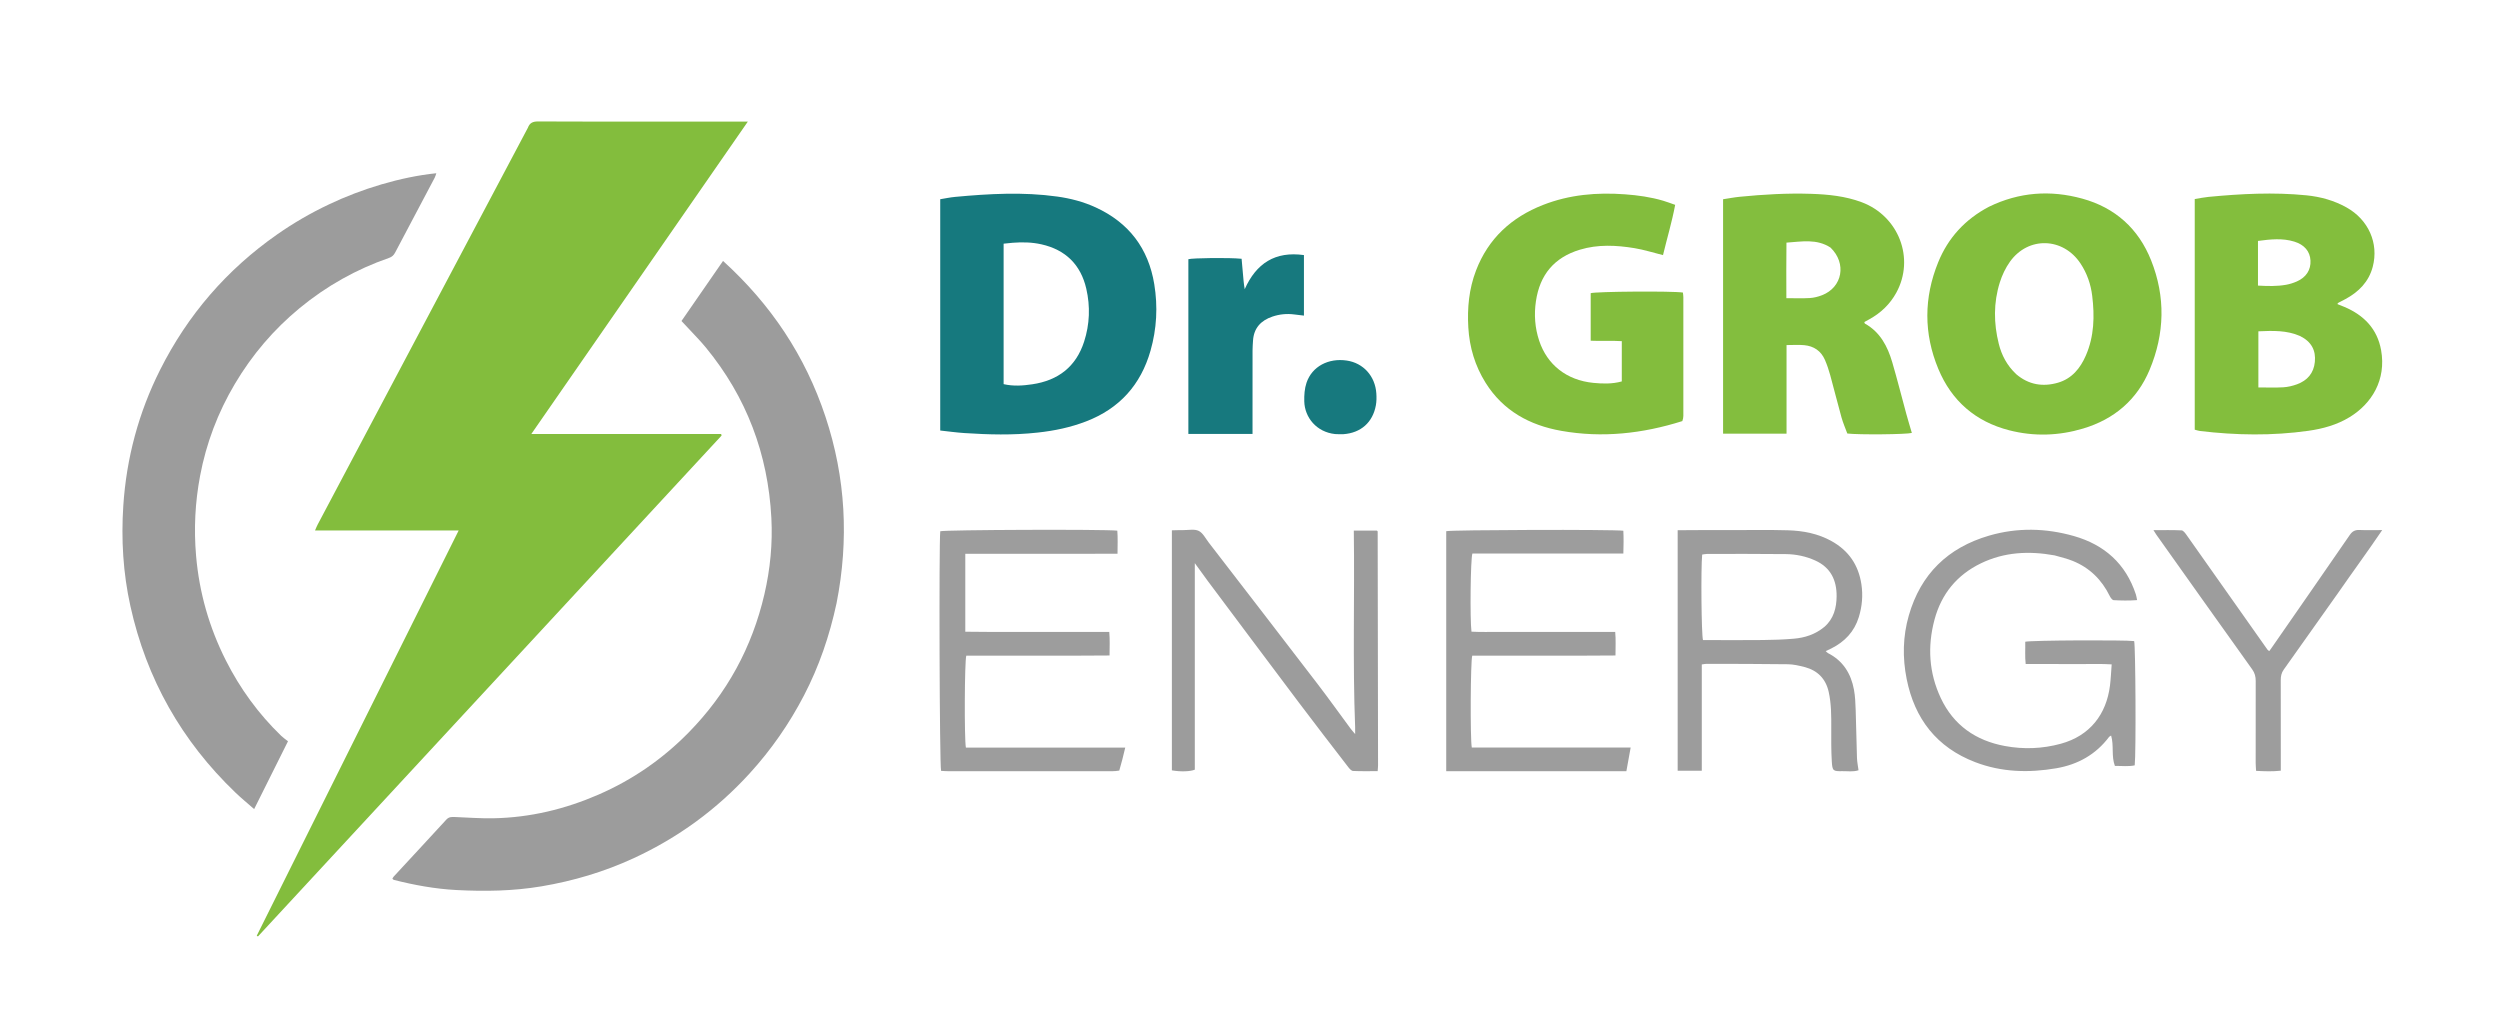 <svg version="1.1" id="Layer_1" xmlns="http://www.w3.org/2000/svg" xmlns:xlink="http://www.w3.org/1999/xlink" x="0px" y="0px"
	 width="100%" viewBox="0 0 3538 1429" enable-background="new 0 0 3538 1429" xml:space="preserve">
<path fill="#83BD3D" opacity="1" stroke="none" 
	d="
M932,614.211 
	C962.253,614.211 991.506,614.211 1020.452,614.211 
	C1020.9,615.141 1021.127,615.431 1021.165,615.745 
	C1021.201,616.04 1021.138,616.452 1020.949,616.655 
	C802.327,852.871 583.689,1089.073 365.052,1325.275 
	C364.487,1324.929 363.921,1324.582 363.355,1324.236 
	C458.351,1133.571 553.346,942.906 649.112,750.697 
	C580.557,750.697 513.798,750.697 445.821,750.697 
	C447.437,747.058 448.335,744.66 449.524,742.415 
	C548.379,555.79 647.256,369.177 746.132,182.563 
	C746.444,181.974 746.856,181.423 747.077,180.803 
	C749.507,173.967 754.07,171.839 761.481,171.883 
	C817.808,172.217 874.139,172.066 930.469,172.065 
	C969.133,172.065 1007.798,172.065 1046.462,172.065 
	C1049.714,172.065 1052.966,172.065 1058.353,172.065 
	C955.938,319.827 854.535,466.129 751.897,614.211 
	C812.812,614.211 871.906,614.211 932,614.211 
z"/>
<path fill="#9C9C9C" opacity="1" stroke="none" 
	d="
M1183.876,853.72 
	C1174,899.694 1159.181,943.044 1137.862,984.076 
	C1117.018,1024.194 1091.473,1061.007 1060.971,1094.452 
	C1014.311,1145.614 959.539,1185.571 896.728,1214.551 
	C855.097,1233.758 811.601,1246.705 766.343,1254.339 
	C726.31,1261.091 686.089,1261.671 645.824,1259.569 
	C615.91,1258.007 586.4,1252.607 557.322,1245.214 
	C556.75,1245.069 556.307,1244.412 555.302,1243.575 
	C555.856,1242.636 556.294,1241.472 557.076,1240.626 
	C581.952,1213.714 606.93,1186.897 631.686,1159.876 
	C635.161,1156.082 638.96,1156.042 643.404,1156.225 
	C661.688,1156.979 679.994,1158.354 698.264,1158.018 
	C750.166,1157.063 799.737,1145.108 847.25,1124.42 
	C895.484,1103.418 937.93,1074.007 974.761,1036.444 
	C1028.811,981.32 1064.379,916.055 1081.8,840.931 
	C1090.04,805.398 1093.547,769.259 1091.631,732.866 
	C1086.881,642.631 1056.546,561.986 999.036,491.968 
	C990.804,481.946 981.577,472.741 972.792,463.174 
	C970.34,460.504 967.825,457.89 964.435,454.292 
	C983.864,426.205 1003.109,398.383 1023.23,369.296 
	C1091.003,430.779 1139.682,503.674 1168.255,589.855 
	C1196.852,676.105 1201.591,763.839 1183.876,853.72 
z"/>
<path fill="#9C9C9C" opacity="1" stroke="none" 
	d="
M465.373,289.33 
	C511.544,267.249 567.578,250.251 617.477,245.167 
	C616.651,247.494 616.179,249.609 615.203,251.459 
	C596.546,286.804 577.794,322.1 559.176,357.466 
	C557.203,361.216 554.741,363.547 550.571,364.992 
	C504.168,381.073 461.994,404.762 424.085,436.007 
	C387.214,466.398 356.721,502.271 332.363,543.329 
	C308.358,583.793 291.889,627.168 283.166,673.42 
	C276.097,710.901 274.213,748.572 277.507,786.677 
	C282.01,838.782 296.11,888.016 319.601,934.548 
	C339.72,974.4 365.666,1010.144 397.835,1041.227 
	C400.691,1043.985 404.037,1046.235 407.56,1049.043 
	C391.283,1081.656 375.752,1112.775 359.644,1145.049 
	C350.118,1136.657 341.383,1129.506 333.257,1121.72 
	C257.059,1048.709 207.285,960.725 184.519,857.645 
	C174.182,810.846 171.364,763.309 174.502,715.64 
	C178.945,648.143 196.217,583.777 226.646,523.27 
	C265.711,445.592 320.872,381.646 392.229,331.778 
	C415.218,315.712 439.349,301.648 465.373,289.33 
z"/>
<path fill="#16797E" opacity="1" stroke="none" 
	d="
M1468.343,612.199 
	C1433.213,616.08 1398.945,615.102 1364.693,612.858 
	C1353.472,612.123 1342.308,610.529 1330.608,609.274 
	C1330.608,499.986 1330.608,391.543 1330.608,281.937 
	C1337.444,280.845 1344.502,279.308 1351.641,278.644 
	C1399.789,274.166 1447.974,271.437 1496.149,278.157 
	C1515.002,280.787 1533.321,285.553 1550.705,293.552 
	C1597.58,315.124 1625.252,351.538 1633.536,402.265 
	C1638.694,433.85 1637.034,465.339 1628.229,496.247 
	C1614.433,544.676 1584.212,578.205 1537.084,596.346 
	C1515.196,604.772 1492.493,609.602 1468.343,612.199 
M1420.318,397 
	C1420.318,445.853 1420.318,494.706 1420.318,543.642 
	C1434.439,546.847 1447.733,545.773 1460.864,543.838 
	C1497.31,538.465 1522.714,519.181 1534.241,483.481 
	C1542.191,458.862 1543.084,433.597 1537.32,408.587 
	C1529.501,374.658 1508.065,353.486 1473.812,345.771 
	C1460.37,342.743 1446.775,342.513 1433.117,343.567 
	C1428.958,343.887 1424.813,344.395 1420.318,344.851 
	C1420.318,362.421 1420.318,378.711 1420.318,397 
z"/>
<path fill="#83BE3D" opacity="1" stroke="none" 
	d="
M3105.991,540 
	C3105.991,453.446 3105.991,367.893 3105.991,281.683 
	C3112.957,280.571 3119.108,279.245 3125.33,278.65 
	C3171.474,274.236 3217.684,271.808 3263.951,276.406 
	C3283.969,278.396 3303.158,283.694 3320.897,293.623 
	C3351.792,310.915 3366.674,344.167 3357.915,377.496 
	C3352.301,398.857 3338.033,413.179 3319.06,423.361 
	C3315.553,425.243 3311.987,427.012 3308.467,428.869 
	C3308.305,428.955 3308.329,429.394 3308.089,430.444 
	C3311.217,431.695 3314.526,432.952 3317.783,434.333 
	C3345.335,446.015 3364.312,465.348 3369.725,495.478 
	C3377.295,537.616 3356.47,571.278 3325.081,590.398 
	C3307.133,601.33 3287.195,606.796 3266.689,609.686 
	C3215.616,616.882 3164.447,616.018 3113.314,609.932 
	C3111.083,609.667 3108.919,608.841 3105.991,608.088 
	C3105.991,585.532 3105.991,563.266 3105.991,540 
M3255.102,475.555 
	C3236.188,467.25 3216.369,467.992 3196.052,468.876 
	C3196.052,495.507 3196.052,521.324 3196.052,548.297 
	C3208.149,548.297 3219.744,548.782 3231.271,548.108 
	C3237.807,547.726 3244.483,546.13 3250.659,543.88 
	C3265.314,538.542 3274.395,528.147 3275.97,512.232 
	C3277.582,495.935 3271.312,483.677 3255.102,475.555 
M3195.49,372.999 
	C3195.49,383.201 3195.49,393.403 3195.49,404.178 
	C3209.611,404.953 3222.498,405.281 3235.263,403.012 
	C3240.443,402.091 3245.614,400.445 3250.437,398.325 
	C3263.769,392.467 3270.465,381.888 3269.804,368.686 
	C3269.158,355.773 3261.167,346.278 3246.808,341.898 
	C3230.186,336.826 3213.424,338.572 3195.49,340.96 
	C3195.49,351.243 3195.49,361.123 3195.49,372.999 
z"/>
<path fill="#83BE3D" opacity="1" stroke="none" 
	d="
M2814.728,292.617 
	C2857.75,271.695 2901.88,268.725 2946.782,281.077 
	C2993.456,293.916 3026.385,323.564 3044.278,368.496 
	C3064.837,420.12 3063.507,472.211 3042.168,523.253 
	C3024.389,565.779 2992.129,593.223 2948.109,606.444 
	C2913.563,616.819 2878.386,617.907 2843.49,608.956 
	C2795.856,596.737 2761.927,567.384 2743.086,522.02 
	C2722.323,472.031 2722.55,421.298 2742.913,371.2 
	C2756.95,336.663 2780.895,310.444 2814.728,292.617 
M2853.446,529.625 
	C2870.909,544.52 2891.012,547.827 2912.469,541.584 
	C2932.123,535.865 2944.039,521.2 2951.916,503.087 
	C2963.72,475.942 2964.397,447.435 2960.894,418.68 
	C2958.902,402.331 2953.614,386.928 2944.436,373.025 
	C2919.836,335.759 2870.403,334.151 2844.479,370.379 
	C2838.204,379.147 2833.356,389.458 2830.112,399.771 
	C2821.11,428.389 2821.416,457.577 2828.668,486.552 
	C2832.687,502.611 2840.117,517.087 2853.446,529.625 
z"/>
<path fill="#83BE3E" opacity="1" stroke="none" 
	d="
M2438.5,486 
	C2438.5,417.729 2438.5,350.459 2438.5,281.98 
	C2446.665,280.747 2454.39,279.228 2462.188,278.465 
	C2495.691,275.184 2529.275,273.187 2562.945,274.299 
	C2587.285,275.103 2611.455,277.513 2634.542,286.131 
	C2687.12,305.758 2710.182,365.715 2683.686,414.165 
	C2674.83,430.36 2661.964,442.677 2645.859,451.639 
	C2643.541,452.929 2641.198,454.173 2638.891,455.482 
	C2638.657,455.615 2638.597,456.056 2638.454,456.355 
	C2638.698,456.891 2638.797,457.691 2639.213,457.924 
	C2660.88,470.024 2671.331,490.241 2677.946,512.765 
	C2685.068,537.019 2691.199,561.562 2697.862,585.952 
	C2700.308,594.902 2703.037,603.776 2705.635,612.68 
	C2698.611,614.799 2630.592,615.482 2614.316,613.508 
	C2611.66,606.255 2608.309,598.658 2606.091,590.742 
	C2600.528,570.888 2595.622,550.851 2590.146,530.971 
	C2588.122,523.625 2585.677,516.326 2582.653,509.338 
	C2577.141,496.6 2566.864,489.709 2553.24,488.468 
	C2545.364,487.75 2537.368,488.337 2528.312,488.337 
	C2528.312,530.095 2528.312,571.541 2528.312,613.698 
	C2498.087,613.698 2468.969,613.698 2438.5,613.698 
	C2438.5,571.4 2438.5,529.2 2438.5,486 
M2590.453,350.293 
	C2570.931,337.645 2549.821,341.899 2528.195,343.37 
	C2527.88,370.216 2527.983,395.922 2528.066,421.973 
	C2540.126,421.973 2550.756,422.435 2561.317,421.79 
	C2567.171,421.433 2573.172,419.888 2578.661,417.739 
	C2607.339,406.515 2613.817,372.732 2590.453,350.293 
z"/>
<path fill="#83BD3D" opacity="1" stroke="none" 
	d="
M2380.839,595.936 
	C2324.266,613.759 2267.421,619.986 2209.535,609.728 
	C2164.746,601.792 2127.283,581.395 2102.42,541.702 
	C2087.427,517.765 2079.61,491.489 2077.962,463.404 
	C2076.347,435.872 2078.91,408.813 2088.87,382.833 
	C2106.286,337.405 2139.081,307.521 2183.738,290.011 
	C2221.067,275.373 2259.996,272.075 2299.639,274.991 
	C2317.923,276.336 2336.055,278.847 2353.696,284.064 
	C2359.088,285.658 2364.347,287.7 2370.701,289.894 
	C2366.079,314.487 2359.022,337.852 2353.484,361.044 
	C2339.472,357.552 2326.449,353.364 2313.097,351.18 
	C2287.323,346.965 2261.393,345.657 2235.882,353.358 
	C2199.622,364.304 2179.195,388.738 2173.661,426.146 
	C2170.823,445.328 2172.2,464.08 2178.295,482.347 
	C2189.532,516.021 2216.942,538.109 2254.879,541.839 
	C2268.055,543.135 2281.469,543.553 2295.161,539.792 
	C2295.161,521.101 2295.161,502.608 2295.161,482.811 
	C2280.766,481.84 2266.213,482.877 2251.15,482.188 
	C2251.15,459.341 2251.15,437.146 2251.15,414.917 
	C2257.573,412.519 2367.092,411.668 2381.656,414.018 
	C2381.864,416.124 2382.276,418.362 2382.278,420.6 
	C2382.313,476.586 2382.313,532.571 2382.271,588.557 
	C2382.27,590.852 2381.802,593.147 2380.839,595.936 
z"/>
<path fill="#9D9D9D" opacity="1" stroke="none" 
	d="
M2907.676,785.975 
	C2871.258,779.41 2836.478,781.216 2803.484,797.169 
	C2769.465,813.618 2747.468,840.467 2737.697,876.981 
	C2727.528,914.984 2729.826,952.27 2746.65,988.008 
	C2764.768,1026.495 2796.246,1048.156 2837.363,1055.761 
	C2863.794,1060.65 2890.316,1059.708 2916.497,1052.537 
	C2957.608,1041.275 2980.87,1011.066 2986.028,970.381 
	C2987.234,960.872 2987.59,951.255 2988.45,940.236 
	C2974.238,939.271 2961.056,939.864 2947.915,939.76 
	C2934.588,939.654 2921.26,939.736 2907.932,939.736 
	C2894.621,939.736 2881.31,939.736 2866.753,939.736 
	C2865.471,928.867 2866.415,918.419 2866.123,908.2 
	C2873.919,906.108 3006.709,905.494 3020.261,907.278 
	C3022.27,914.193 3023.018,1066.835 3021.046,1083.127 
	C3012.066,1085.044 3002.876,1083.816 2993.002,1083.917 
	C2987.74,1070.112 2991.843,1055.318 2987.676,1040.974 
	C2986.593,1041.662 2985.387,1042.051 2984.766,1042.878 
	C2965.984,1067.885 2940.458,1082.001 2910.206,1087.221 
	C2871.296,1093.934 2832.618,1092.932 2795.24,1078.582 
	C2740.82,1057.689 2709.553,1017.262 2698.303,960.894 
	C2692.302,930.824 2692.825,900.689 2701.366,870.981 
	C2718.234,812.308 2756.707,775.073 2814.812,758.073 
	C2854.786,746.377 2895.22,747.283 2935.016,758.623 
	C2978.161,770.918 3008.494,797.84 3022.701,841.316 
	C3023.396,843.441 3023.668,845.704 3024.427,849.268 
	C3012.863,850.154 3002.013,849.936 2991.237,849.349 
	C2989.249,849.241 2986.846,845.83 2985.672,843.435 
	C2974.351,820.332 2957.138,803.421 2933.254,793.765 
	C2925.28,790.541 2916.784,788.605 2907.676,785.975 
z"/>
<path fill="#9C9C9C" opacity="1" stroke="none" 
	d="
M1917.797,1029.149 
	C1914.168,936.099 1917.209,843.883 1915.903,750.924 
	C1927.418,750.924 1937.902,750.924 1948.567,750.924 
	C1948.653,750.998 1948.927,751.196 1949.15,751.44 
	C1949.363,751.675 1949.685,751.957 1949.685,752.219 
	C1949.885,862.487 1950.064,972.755 1950.217,1083.024 
	C1950.22,1085.323 1949.918,1087.622 1949.662,1091.307 
	C1937.947,1091.307 1926.387,1091.603 1914.868,1091.06 
	C1912.542,1090.95 1909.907,1088.013 1908.19,1085.784 
	C1884.824,1055.447 1861.402,1025.15 1838.372,994.559 
	C1795.116,937.102 1752.094,879.469 1709.009,821.884 
	C1703.288,814.237 1697.772,806.436 1690.9,796.97 
	C1690.9,895.879 1690.9,992.511 1690.9,1089.23 
	C1684.658,1091.899 1670.952,1092.406 1658.441,1090.207 
	C1658.441,977.534 1658.441,864.738 1658.441,750.504 
	C1663.801,750.395 1669.293,750.158 1674.782,750.201 
	C1682.093,750.259 1690.448,748.397 1696.419,751.318 
	C1702.374,754.231 1706.075,761.926 1710.529,767.706 
	C1761.949,834.432 1813.425,901.115 1864.653,967.988 
	C1880.647,988.867 1895.929,1010.291 1911.57,1031.441 
	C1913.039,1033.429 1914.746,1035.24 1917.819,1038.882 
	C1917.819,1034.367 1917.819,1032.184 1917.797,1029.149 
z"/>
<path fill="#9C9C9C" opacity="1" stroke="none" 
	d="
M2450,750.174 
	C2477.329,750.213 2503.673,749.718 2529.982,750.456 
	C2551.75,751.068 2572.972,755.083 2592.355,765.966 
	C2616.34,779.435 2630.164,799.653 2634.263,826.945 
	C2636.643,842.792 2635.254,858.085 2630.613,873.255 
	C2624.285,893.941 2610.644,908.204 2591.606,917.732 
	C2589.288,918.891 2586.924,919.957 2583.74,921.465 
	C2585.217,922.778 2585.983,923.798 2587.003,924.317 
	C2608.311,935.149 2619.552,953.308 2623.738,976.078 
	C2625.471,985.504 2625.822,995.24 2626.159,1004.857 
	C2626.951,1027.481 2627.244,1050.122 2628,1072.748 
	C2628.186,1078.318 2629.371,1083.855 2630.185,1090.084 
	C2622.454,1092.594 2614.833,1091.213 2607.397,1091.347 
	C2594.182,1091.585 2593.179,1091.11 2592.371,1077.647 
	C2591.438,1062.083 2591.557,1046.443 2591.607,1030.838 
	C2591.662,1013.51 2591.763,996.182 2587.975,979.17 
	C2583.818,960.506 2572.114,948.719 2553.714,943.978 
	C2546.028,941.998 2538.054,940.144 2530.186,940.034 
	C2491.866,939.497 2453.538,939.558 2415.213,939.459 
	C2413.293,939.454 2411.372,939.933 2408.378,940.329 
	C2408.378,990.429 2408.378,1040.254 2408.378,1090.741 
	C2396.451,1090.741 2385.656,1090.741 2374.243,1090.741 
	C2374.243,977.36 2374.243,864.531 2374.243,750.358 
	C2399.267,749.967 2424.137,750.27 2450,750.174 
M2582.001,887.067 
	C2595.108,875.592 2599.058,860.097 2599.179,843.823 
	C2599.347,821.194 2590.788,803.046 2568.819,793.17 
	C2555.528,787.195 2541.536,784.316 2527.165,784.16 
	C2490.177,783.757 2453.182,783.898 2416.19,783.897 
	C2413.695,783.896 2411.199,784.518 2408.904,784.823 
	C2407.013,805.079 2407.816,898.022 2410.063,905.842 
	C2413.139,905.842 2416.43,905.842 2419.72,905.842 
	C2444.715,905.842 2469.712,906.05 2494.704,905.763 
	C2509.332,905.595 2523.998,905.168 2538.561,903.889 
	C2553.996,902.533 2568.616,898.139 2582.001,887.067 
z"/>
<path fill="#9D9D9D" opacity="1" stroke="none" 
	d="
M1583.995,1090.533 
	C1580.244,1091.085 1577.26,1091.407 1574.276,1091.408 
	C1496.963,1091.436 1419.65,1091.437 1342.337,1091.41 
	C1338.741,1091.408 1335.145,1091.098 1331.828,1090.944 
	C1329.613,1082.95 1328.734,769.972 1330.654,751.831 
	C1337.621,749.762 1561.765,748.871 1581.222,750.973 
	C1582.057,761.234 1581.561,771.695 1581.52,783.659 
	C1556.992,783.812 1533.145,783.711 1509.302,783.729 
	C1485.641,783.748 1461.981,783.734 1438.32,783.734 
	C1414.435,783.734 1390.549,783.734 1366.083,783.734 
	C1366.083,820.872 1366.083,856.722 1366.083,894.013 
	C1377.339,894.11 1388.519,894.245 1399.699,894.293 
	C1411.029,894.342 1422.359,894.304 1433.69,894.304 
	C1445.02,894.304 1456.35,894.304 1467.681,894.304 
	C1478.678,894.304 1489.675,894.304 1500.672,894.304 
	C1512.003,894.304 1523.333,894.304 1534.663,894.304 
	C1545.951,894.304 1557.24,894.304 1569.84,894.304 
	C1570.853,905.379 1570.264,915.827 1570.236,927.649 
	C1556.131,927.723 1542.599,927.821 1529.068,927.857 
	C1515.738,927.892 1502.408,927.864 1489.078,927.864 
	C1475.415,927.864 1461.752,927.864 1448.089,927.864 
	C1434.759,927.864 1421.429,927.864 1408.099,927.864 
	C1394.48,927.864 1380.862,927.864 1367.496,927.864 
	C1365.053,935.625 1364.561,1045.899 1366.929,1057.959 
	C1441.448,1057.959 1516.228,1057.959 1592.454,1057.959 
	C1589.653,1069.684 1587.208,1079.919 1583.995,1090.533 
z"/>
<path fill="#9D9D9D" opacity="1" stroke="none" 
	d="
M2254,1091.43 
	C2184.466,1091.429 2115.932,1091.429 2046.701,1091.429 
	C2046.701,977.238 2046.701,864.476 2046.701,751.734 
	C2053.772,749.825 2281.254,749.113 2297.344,751.089 
	C2297.891,761.337 2297.721,771.785 2297.373,783.329 
	C2225.609,783.329 2154.485,783.329 2083.737,783.329 
	C2081.074,791.121 2080.206,876.149 2082.427,893.931 
	C2095.692,894.737 2109.236,894.181 2122.747,894.282 
	C2136.073,894.382 2149.401,894.304 2162.728,894.304 
	C2176.388,894.304 2190.048,894.304 2203.709,894.304 
	C2217.036,894.304 2230.363,894.304 2243.69,894.304 
	C2257.308,894.304 2270.926,894.304 2285.852,894.304 
	C2286.844,905.389 2286.27,915.834 2286.235,927.649 
	C2272.127,927.723 2258.598,927.821 2245.069,927.857 
	C2231.742,927.892 2218.415,927.864 2205.088,927.864 
	C2191.427,927.864 2177.767,927.864 2164.107,927.864 
	C2150.78,927.864 2137.453,927.864 2124.126,927.864 
	C2110.507,927.864 2096.888,927.864 2083.52,927.864 
	C2081.066,935.503 2080.513,1045.392 2082.87,1057.914 
	C2157.381,1057.914 2232.141,1057.914 2307.708,1057.914 
	C2305.589,1069.63 2303.714,1079.989 2301.644,1091.43 
	C2285.521,1091.43 2270.261,1091.43 2254,1091.43 
z"/>
<path fill="#17797E" opacity="1" stroke="none" 
	d="
M1772.574,591.979 
	C1772.574,599.876 1772.574,606.775 1772.574,614.079 
	C1742.035,614.079 1712.599,614.079 1681.775,614.079 
	C1681.775,531.384 1681.775,449.255 1681.775,366.828 
	C1687.629,365.093 1739.284,364.397 1757.108,366.216 
	C1757.732,373.164 1758.4,380.325 1759.011,387.491 
	C1759.617,394.594 1760.167,401.703 1761.513,409.245 
	C1777.828,372.74 1804.496,355.285 1845.337,360.988 
	C1845.337,389.741 1845.337,417.826 1845.337,446.647 
	C1840.475,446.068 1835.913,445.564 1831.363,444.974 
	C1820.939,443.623 1810.674,444.705 1800.81,448.014 
	C1784.538,453.473 1774.368,464.229 1773.268,482.108 
	C1772.982,486.755 1772.614,491.409 1772.605,496.06 
	C1772.546,527.7 1772.574,559.341 1772.574,591.979 
z"/>
<path fill="#9D9D9D" opacity="1" stroke="none" 
	d="
M3309.803,837.822 
	C3283.628,874.841 3257.885,911.289 3231.964,947.61 
	C3228.658,952.243 3227.695,957.012 3227.715,962.536 
	C3227.856,1001.188 3227.79,1039.841 3227.789,1078.494 
	C3227.789,1082.123 3227.789,1085.752 3227.789,1090.679 
	C3216.036,1091.974 3204.974,1091.55 3192.818,1090.916 
	C3192.594,1086.784 3192.24,1083.267 3192.236,1079.75 
	C3192.196,1041.098 3192.141,1002.445 3192.281,963.792 
	C3192.303,957.598 3191.028,952.476 3187.24,947.185 
	C3141.88,883.829 3096.813,820.261 3051.684,756.74 
	C3050.581,755.187 3049.632,753.525 3047.578,750.283 
	C3061.822,750.283 3074.619,749.939 3087.366,750.583 
	C3089.806,750.706 3092.496,754.399 3094.318,756.976 
	C3132.575,811.078 3170.72,865.258 3208.92,919.4 
	C3209.437,920.133 3210.365,920.577 3211.469,921.444 
	C3212.725,919.692 3213.886,918.118 3215.001,916.511 
	C3251.827,863.431 3288.732,810.406 3325.34,757.176 
	C3329.031,751.809 3332.932,749.727 3339.294,750.037 
	C3349.163,750.517 3359.073,750.164 3371.305,750.164 
	C3350.621,780.681 3330.004,808.677 3309.803,837.822 
z"/>
<path fill="#17797E" opacity="1" stroke="none" 
	d="
M1889.398,614.279 
	C1863.13,611.488 1846.387,590.801 1845.805,568.036 
	C1845.58,559.232 1846.21,549.87 1849.003,541.627 
	C1856.809,518.59 1880,506.399 1906.003,510.269 
	C1929.377,513.747 1946.173,532.26 1947.798,556.771 
	C1948.169,562.367 1948.137,568.159 1947.13,573.649 
	C1942.682,597.901 1925.851,612.69 1901.157,614.458 
	C1897.533,614.717 1893.867,614.402 1889.398,614.279 
z"/>
</svg>